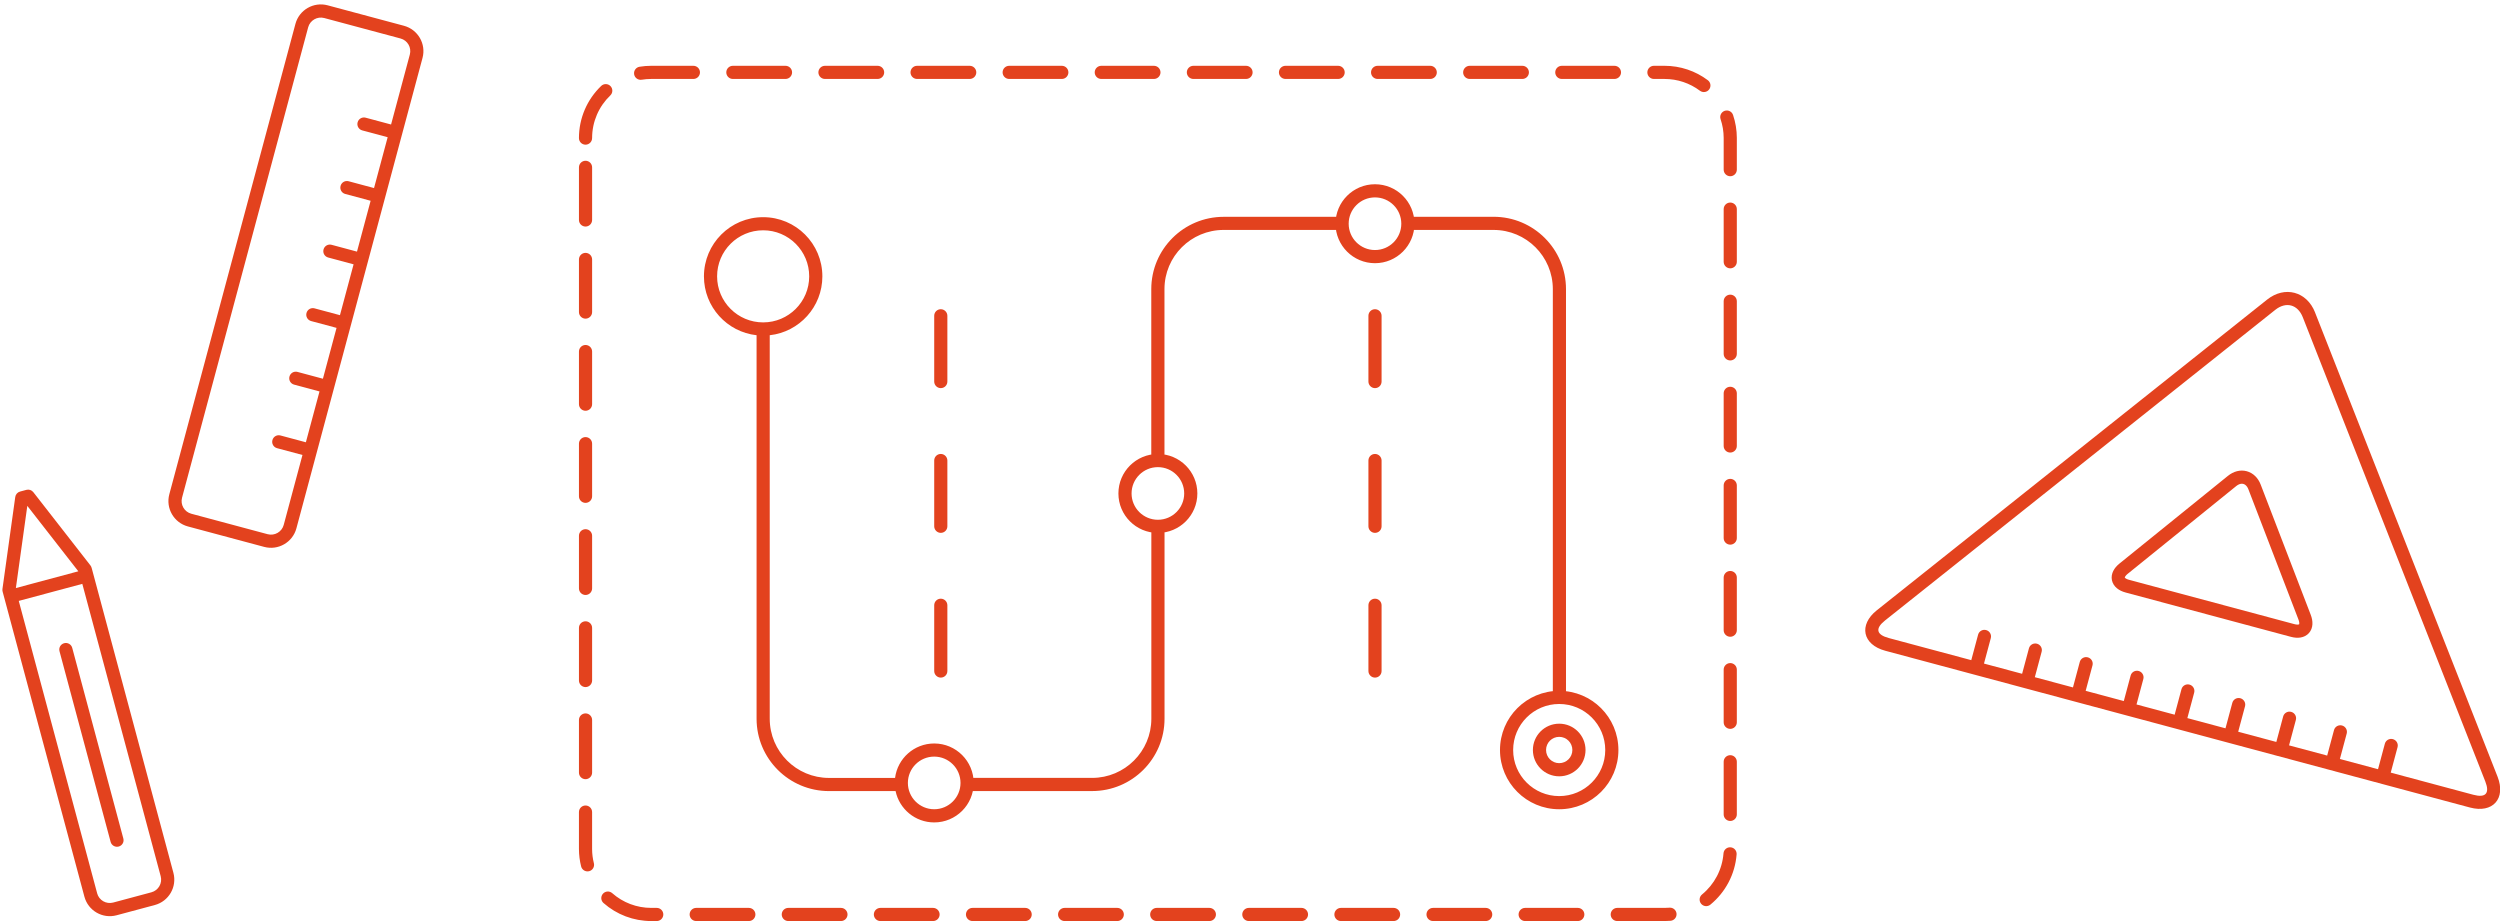 <svg xmlns="http://www.w3.org/2000/svg" viewBox="0 0 380 140"><g fill="none" fill-rule="evenodd" transform="translate(-4-1)"><g fill="#e3421e"><g transform="translate(92 11)"><g fill-rule="nonzero"><path d="m2 10.991c0-2.482 1.01-4.801 2.767-6.487.399-.382.412-1.015.029-1.414-.382-.399-1.015-.412-1.414-.029-2.146 2.059-3.383 4.897-3.383 7.93 0 .552.448 1 1 1 .552 0 1-.448 1-1m7.537-8.873c.471-.077.95-.116 1.435-.117h6.425c.552 0 1-.448 1-1 0-.552-.448-1-1-1h-6.428c-.593.002-1.178.05-1.754.143-.545.089-.915.603-.826 1.148.089.545.603.915 1.148.826m13.86-.117h8c.552 0 1-.448 1-1 0-.552-.448-1-1-1h-8c-.552 0-1 .448-1 1 0 .552.448 1 1 1m14 0h8c.552 0 1-.448 1-1 0-.552-.448-1-1-1h-8c-.552 0-1 .448-1 1 0 .552.448 1 1 1m14 0h8c.552 0 1-.448 1-1 0-.552-.448-1-1-1h-8c-.552 0-1 .448-1 1 0 .552.448 1 1 1m14 0h8c.552 0 1-.448 1-1 0-.552-.448-1-1-1h-8c-.552 0-1 .448-1 1 0 .552.448 1 1 1m14 0h8c.552 0 1-.448 1-1 0-.552-.448-1-1-1h-8c-.552 0-1 .448-1 1 0 .552.448 1 1 1m14 0h8c.552 0 1-.448 1-1 0-.552-.448-1-1-1h-8c-.552 0-1 .448-1 1 0 .552.448 1 1 1m14 0h8c.552 0 1-.448 1-1 0-.552-.448-1-1-1h-8c-.552 0-1 .448-1 1 0 .552.448 1 1 1m14 0h8c.552 0 1-.448 1-1 0-.552-.448-1-1-1h-8c-.552 0-1 .448-1 1 0 .552.448 1 1 1m14 0h8c.552 0 1-.448 1-1 0-.552-.448-1-1-1h-8c-.552 0-1 .448-1 1 0 .552.448 1 1 1m14 0h8c.552 0 1-.448 1-1 0-.552-.448-1-1-1h-8c-.552 0-1 .448-1 1 0 .552.448 1 1 1m14 0h1.607c1.971 0 3.844.635 5.388 1.793.442.331 1.069.241 1.4-.201.331-.442.241-1.069-.201-1.4-1.887-1.415-4.18-2.192-6.587-2.192h-1.607c-.552 0-1 .448-1 1 0 .552.448 1 1 1m10.132 6.114c.307.908.468 1.865.471 2.844v4.829c0 .552.448 1 1 1 .552 0 1-.448 1-1v-4.833c-.004-1.199-.2-2.369-.576-3.481-.177-.523-.745-.804-1.268-.627-.523.177-.804.745-.627 1.268m.471 13.673v8c0 .552.448 1 1 1 .552 0 1-.448 1-1v-8c0-.552-.448-1-1-1-.552 0-1 .448-1 1m0 14v8c0 .552.448 1 1 1 .552 0 1-.448 1-1v-8c0-.552-.448-1-1-1-.552 0-1 .448-1 1m0 14v8c0 .552.448 1 1 1 .552 0 1-.448 1-1v-8c0-.552-.448-1-1-1-.552 0-1 .448-1 1m0 14v8c0 .552.448 1 1 1 .552 0 1-.448 1-1v-8c0-.552-.448-1-1-1-.552 0-1 .448-1 1m0 14v8c0 .552.448 1 1 1 .552 0 1-.448 1-1v-8c0-.552-.448-1-1-1-.552 0-1 .448-1 1m0 14v8c0 .552.448 1 1 1 .552 0 1-.448 1-1v-8c0-.552-.448-1-1-1-.552 0-1 .448-1 1m0 14v8c0 .552.448 1 1 1 .552 0 1-.448 1-1v-8c0-.552-.448-1-1-1-.552 0-1 .448-1 1m-.027 13.923c-.189 2.46-1.379 4.704-3.264 6.251-.427.35-.489.981-.139 1.407.35.427.981.489 1.407.139 2.303-1.89 3.758-4.635 3.989-7.644.042-.551-.37-1.031-.92-1.074-.551-.042-1.031.37-1.074.92m-8.216 8.259c-.245.02-.491.031-.739.031h-7.192c-.552 0-1 .448-1 1 0 .552.448 1 1 1h7.194c.303 0 .604-.013.903-.038.55-.045.96-.529.914-1.079-.045-.55-.529-.96-1.079-.914m-13.932.031h-8c-.552 0-1 .448-1 1 0 .552.448 1 1 1h8c.552 0 1-.448 1-1 0-.552-.448-1-1-1m-14 0h-8c-.552 0-1 .448-1 1 0 .552.448 1 1 1h8c.552 0 1-.448 1-1 0-.552-.448-1-1-1m-14 0h-8c-.552 0-1 .448-1 1 0 .552.448 1 1 1h8c.552 0 1-.448 1-1 0-.552-.448-1-1-1m-14 0h-8c-.552 0-1 .448-1 1 0 .552.448 1 1 1h8c.552 0 1-.448 1-1 0-.552-.448-1-1-1m-14 0h-8c-.552 0-1 .448-1 1 0 .552.448 1 1 1h8c.552 0 1-.448 1-1 0-.552-.448-1-1-1m-14 0h-8c-.552 0-1 .448-1 1 0 .552.448 1 1 1h8c.552 0 1-.448 1-1 0-.552-.448-1-1-1m-14 0h-8c-.552 0-1 .448-1 1 0 .552.448 1 1 1h8c.552 0 1-.448 1-1 0-.552-.448-1-1-1m-14 0h-8c-.552 0-1 .448-1 1 0 .552.448 1 1 1h8c.552 0 1-.448 1-1 0-.552-.448-1-1-1m-14 0h-8c-.552 0-1 .448-1 1 0 .552.448 1 1 1h8c.552 0 1-.448 1-1 0-.552-.448-1-1-1m-14 0h-8c-.552 0-1 .448-1 1 0 .552.448 1 1 1h8c.552 0 1-.448 1-1 0-.552-.448-1-1-1m-14 0h-.829c-2.217 0-4.308-.805-5.939-2.24-.415-.365-1.047-.324-1.411.09-.365.415-.324 1.047.09 1.411 1.993 1.754 4.552 2.739 7.26 2.739h.829c.552 0 1-.448 1-1 0-.552-.448-1-1-1m-9.554-6.792c-.177-.703-.269-1.428-.271-2.167v-5.605c0-.552-.448-1-1-1-.552 0-1 .448-1 1v5.609c.003.904.115 1.792.332 2.652.135.536.678.86 1.214.726.536-.135.86-.678.726-1.214m-.271-13.772v-8c0-.552-.448-1-1-1-.552 0-1 .448-1 1v8c0 .552.448 1 1 1 .552 0 1-.448 1-1m0-14v-8c0-.552-.448-1-1-1-.552 0-1 .448-1 1v8c0 .552.448 1 1 1 .552 0 1-.448 1-1m0-14v-8c0-.552-.448-1-1-1-.552 0-1 .448-1 1v8c0 .552.448 1 1 1 .552 0 1-.448 1-1m0-14v-8c0-.552-.448-1-1-1-.552 0-1 .448-1 1v8c0 .552.448 1 1 1 .552 0 1-.448 1-1m0-14v-8c0-.552-.448-1-1-1-.552 0-1 .448-1 1v8c0 .552.448 1 1 1 .552 0 1-.448 1-1m0-14v-8c0-.552-.448-1-1-1-.552 0-1 .448-1 1v8c0 .552.448 1 1 1 .552 0 1-.448 1-1m0-14v-8c0-.552-.448-1-1-1-.552 0-1 .448-1 1v8c0 .552.448 1 1 1 .552 0 1-.448 1-1m148.03 72.63c-.338-.044-.683-.066-1.033-.066-.327 0-.65.02-.967.058v-62.11c0-4.97-4.03-8.999-9.01-8.999h-13.11c.06-.309.091-.627.091-.953 0-.359-.038-.709-.11-1.047h13.13c6.08 0 11.01 4.924 11.01 10.999v62.11m-33.923-73.11c-.072.338-.11.688-.11 1.047 0 .326.031.645.091.953h-18.08c-4.98 0-9.01 4.02-9.01 8.992v26.16c-.325-.066-.661-.101-1.01-.101-.341 0-.673.034-.995.099v-26.15c0-6.073 4.925-10.992 11.01-10.992h18.1m-29.1 46.948c.322.065.654.099.995.099.344 0 .68-.035 1.01-.101v29.346c0 6.067-4.932 10.992-11.01 10.992h-19.15c.101-.395.154-.81.154-1.236 0-.26-.02-.515-.058-.764h19.05c4.974 0 9.01-4.03 9.01-8.992v-29.344m-38.877 40.34h-10.118c-6.078 0-11.01-4.927-11.01-11v-58.29c-4.5-.497-8-4.313-8-8.945 0-4.971 4.03-9 9-9 4.971 0 9 4.03 9 9 0 4.633-3.5 8.448-8 8.945v58.29c0 4.97 4.04 9 9.01 9h10.04c.375-2.953 2.897-5.236 5.952-5.236 3.314 0 6 2.686 6 6 0 3.314-2.686 6-6 6-2.89 0-5.303-2.043-5.872-4.764m-20.13-71.24c3.866 0 7-3.134 7-7 0-3.866-3.134-7-7-7-3.866 0-7 3.134-7 7 0 3.866 3.134 7 7 7m26 74c2.209 0 4-1.791 4-4 0-2.209-1.791-4-4-4-2.209 0-4 1.791-4 4 0 2.209 1.791 4 4 4m34-42c-3.314 0-6-2.686-6-6 0-3.314 2.686-6 6-6 3.314 0 6 2.686 6 6 0 3.314-2.686 6-6 6m0-2c2.209 0 4-1.791 4-4 0-2.209-1.791-4-4-4-2.209 0-4 1.791-4 4 0 2.209 1.791 4 4 4m33-39c-3.314 0-6-2.686-6-6 0-3.314 2.686-6 6-6 3.314 0 6 2.686 6 6 0 3.314-2.686 6-6 6m0-2c2.209 0 4-1.791 4-4 0-2.209-1.791-4-4-4-2.209 0-4 1.791-4 4 0 2.209 1.791 4 4 4m28 85c-4.971 0-9-4.03-9-9 0-4.971 4.03-9 9-9 4.971 0 9 4.03 9 9 0 4.971-4.03 9-9 9m0-2c3.866 0 7-3.134 7-7 0-3.866-3.134-7-7-7-3.866 0-7 3.134-7 7 0 3.866 3.134 7 7 7"/><path d="m149 108c-2.209 0-4-1.791-4-4 0-2.209 1.791-4 4-4 2.209 0 4 1.791 4 4 0 2.209-1.791 4-4 4m0-2c1.105 0 2-.895 2-2 0-1.105-.895-2-2-2-1.105 0-2 .895-2 2 0 1.105.895 2 2 2"/></g><path d="m54 38c0-.554.444-1 1-1 .552 0 1 .456 1 1v9.995c0 .554-.444 1-1 1-.552 0-1-.456-1-1v-9.995m0 22c0-.554.444-1 1-1 .552 0 1 .456 1 1v9.995c0 .554-.444 1-1 1-.552 0-1-.456-1-1v-9.995m0 22c0-.554.444-1 1-1 .552 0 1 .456 1 1v9.995c0 .554-.444 1-1 1-.552 0-1-.456-1-1v-9.995m66-44c0-.554.444-1 1-1 .552 0 1 .456 1 1v9.995c0 .554-.444 1-1 1-.552 0-1-.456-1-1v-9.995m0 22c0-.554.444-1 1-1 .552 0 1 .456 1 1v9.995c0 .554-.444 1-1 1-.552 0-1-.456-1-1v-9.995m0 22c0-.554.444-1 1-1 .552 0 1 .456 1 1v9.995c0 .554-.444 1-1 1-.552 0-1-.456-1-1v-9.995"/></g><path fill-rule="nonzero" d="m18 67h-3.997c-.554 0-1-.444-1-1 0-.552.438-1 1-1h3.997v-8h-3.997c-.554 0-1-.444-1-1 0-.552.438-1 1-1h3.997v-8h-3.997c-.554 0-1-.444-1-1 0-.552.438-1 1-1h3.997v-8h-3.997c-.554 0-1-.444-1-1 0-.552.438-1 1-1h3.997v-8h-3.997c-.554 0-1-.444-1-1 0-.552.438-1 1-1h3.997v-8h-3.997c-.554 0-1-.444-1-1 0-.552.438-1 1-1h3.997v-11.01c0-1.099-.892-1.99-1.993-1.99h-12.01c-1.093 0-1.993.896-1.993 1.99v74.02c0 1.099.892 1.99 1.993 1.99h12.01c1.093 0 1.993-.896 1.993-1.99v-11.01m-18-63.01c0-2.2 1.797-3.99 3.993-3.99h12.01c2.205 0 3.993 1.786 3.993 3.99v74.02c0 2.2-1.797 3.99-3.993 3.99h-12.01c-2.205 0-3.993-1.786-3.993-3.99v-74.02" transform="matrix(.966.259-.259.966 49.94.775)"/></g><g transform="matrix(.966.259-.259.966 304.57 32.22)"><path fill="#e3421e" fill-rule="nonzero" d="m83 67h12.994c1.947 0 2.384-.865 1.23-2.426l-45.06-60.959c-1.245-1.684-3.091-1.683-4.335 0l-45.06 60.959c-1.156 1.564-.719 2.426 1.23 2.426h12.994v-4.01c0-.547.444-.991 1-.991.552 0 1 .451 1 .991v4.01h6v-4.01c0-.547.444-.991 1-.991.552 0 1 .451 1 .991v4.01h6v-4.01c0-.547.444-.991 1-.991.552 0 1 .451 1 .991v4.01h6v-4.01c0-.547.444-.991 1-.991.552 0 1 .451 1 .991v4.01h6v-4.01c0-.547.444-.991 1-.991.552 0 1 .451 1 .991v4.01h6v-4.01c0-.547.444-.991 1-.991.552 0 1 .451 1 .991v4.01h6v-4.01c0-.547.444-.991 1-.991.552 0 1 .451 1 .991v4.01h6v-4.01c0-.547.444-.991 1-.991.552 0 1 .451 1 .991v4.01h6v-4.01c0-.547.444-.991 1-.991.552 0 1 .451 1 .991v4.01m-29.22-64.57l45.06 60.959c2.13 2.882.749 5.615-2.838 5.615h-91.99c-3.587 0-4.972-2.728-2.838-5.615l45.06-60.959c2.043-2.764 5.507-2.767 7.552 0"/><path stroke="#e3421e" stroke-width="2" d="m48.23 30.428c.975-1.341 2.559-1.337 3.531 0l12.469 17.14c.975 1.341.431 2.428-1.23 2.428h-26.01c-1.655 0-2.203-1.091-1.23-2.428l12.469-17.14"/></g><path fill="#e3421e" fill-rule="nonzero" d="m14 14.02v47.981c0 2.207-1.789 3.997-3.997 3.997h-6.01c-2.209 0-3.997-1.786-3.997-3.997v-47.981c-.003-.137.022-.277.079-.412l5.5-13c.157-.37.519-.61.921-.61h1c.402 0 .764.24.921.61l5.5 13c.057.135.082.275.079.412m-11.914-.022h9.828l-4.914-11.615-4.914 11.615m-.086 48c0 1.105.892 1.997 1.997 1.997h6.01c1.103 0 1.997-.894 1.997-1.997v-46h-10v46m4-37.01c0-.548.444-.993 1-.993.552 0 1 .452 1 .993v30.01c0 .548-.444.993-1 .993-.552 0-1-.452-1-.993v-30.01" transform="matrix(.966-.259.259.966.775 77.4)"/></g></svg>